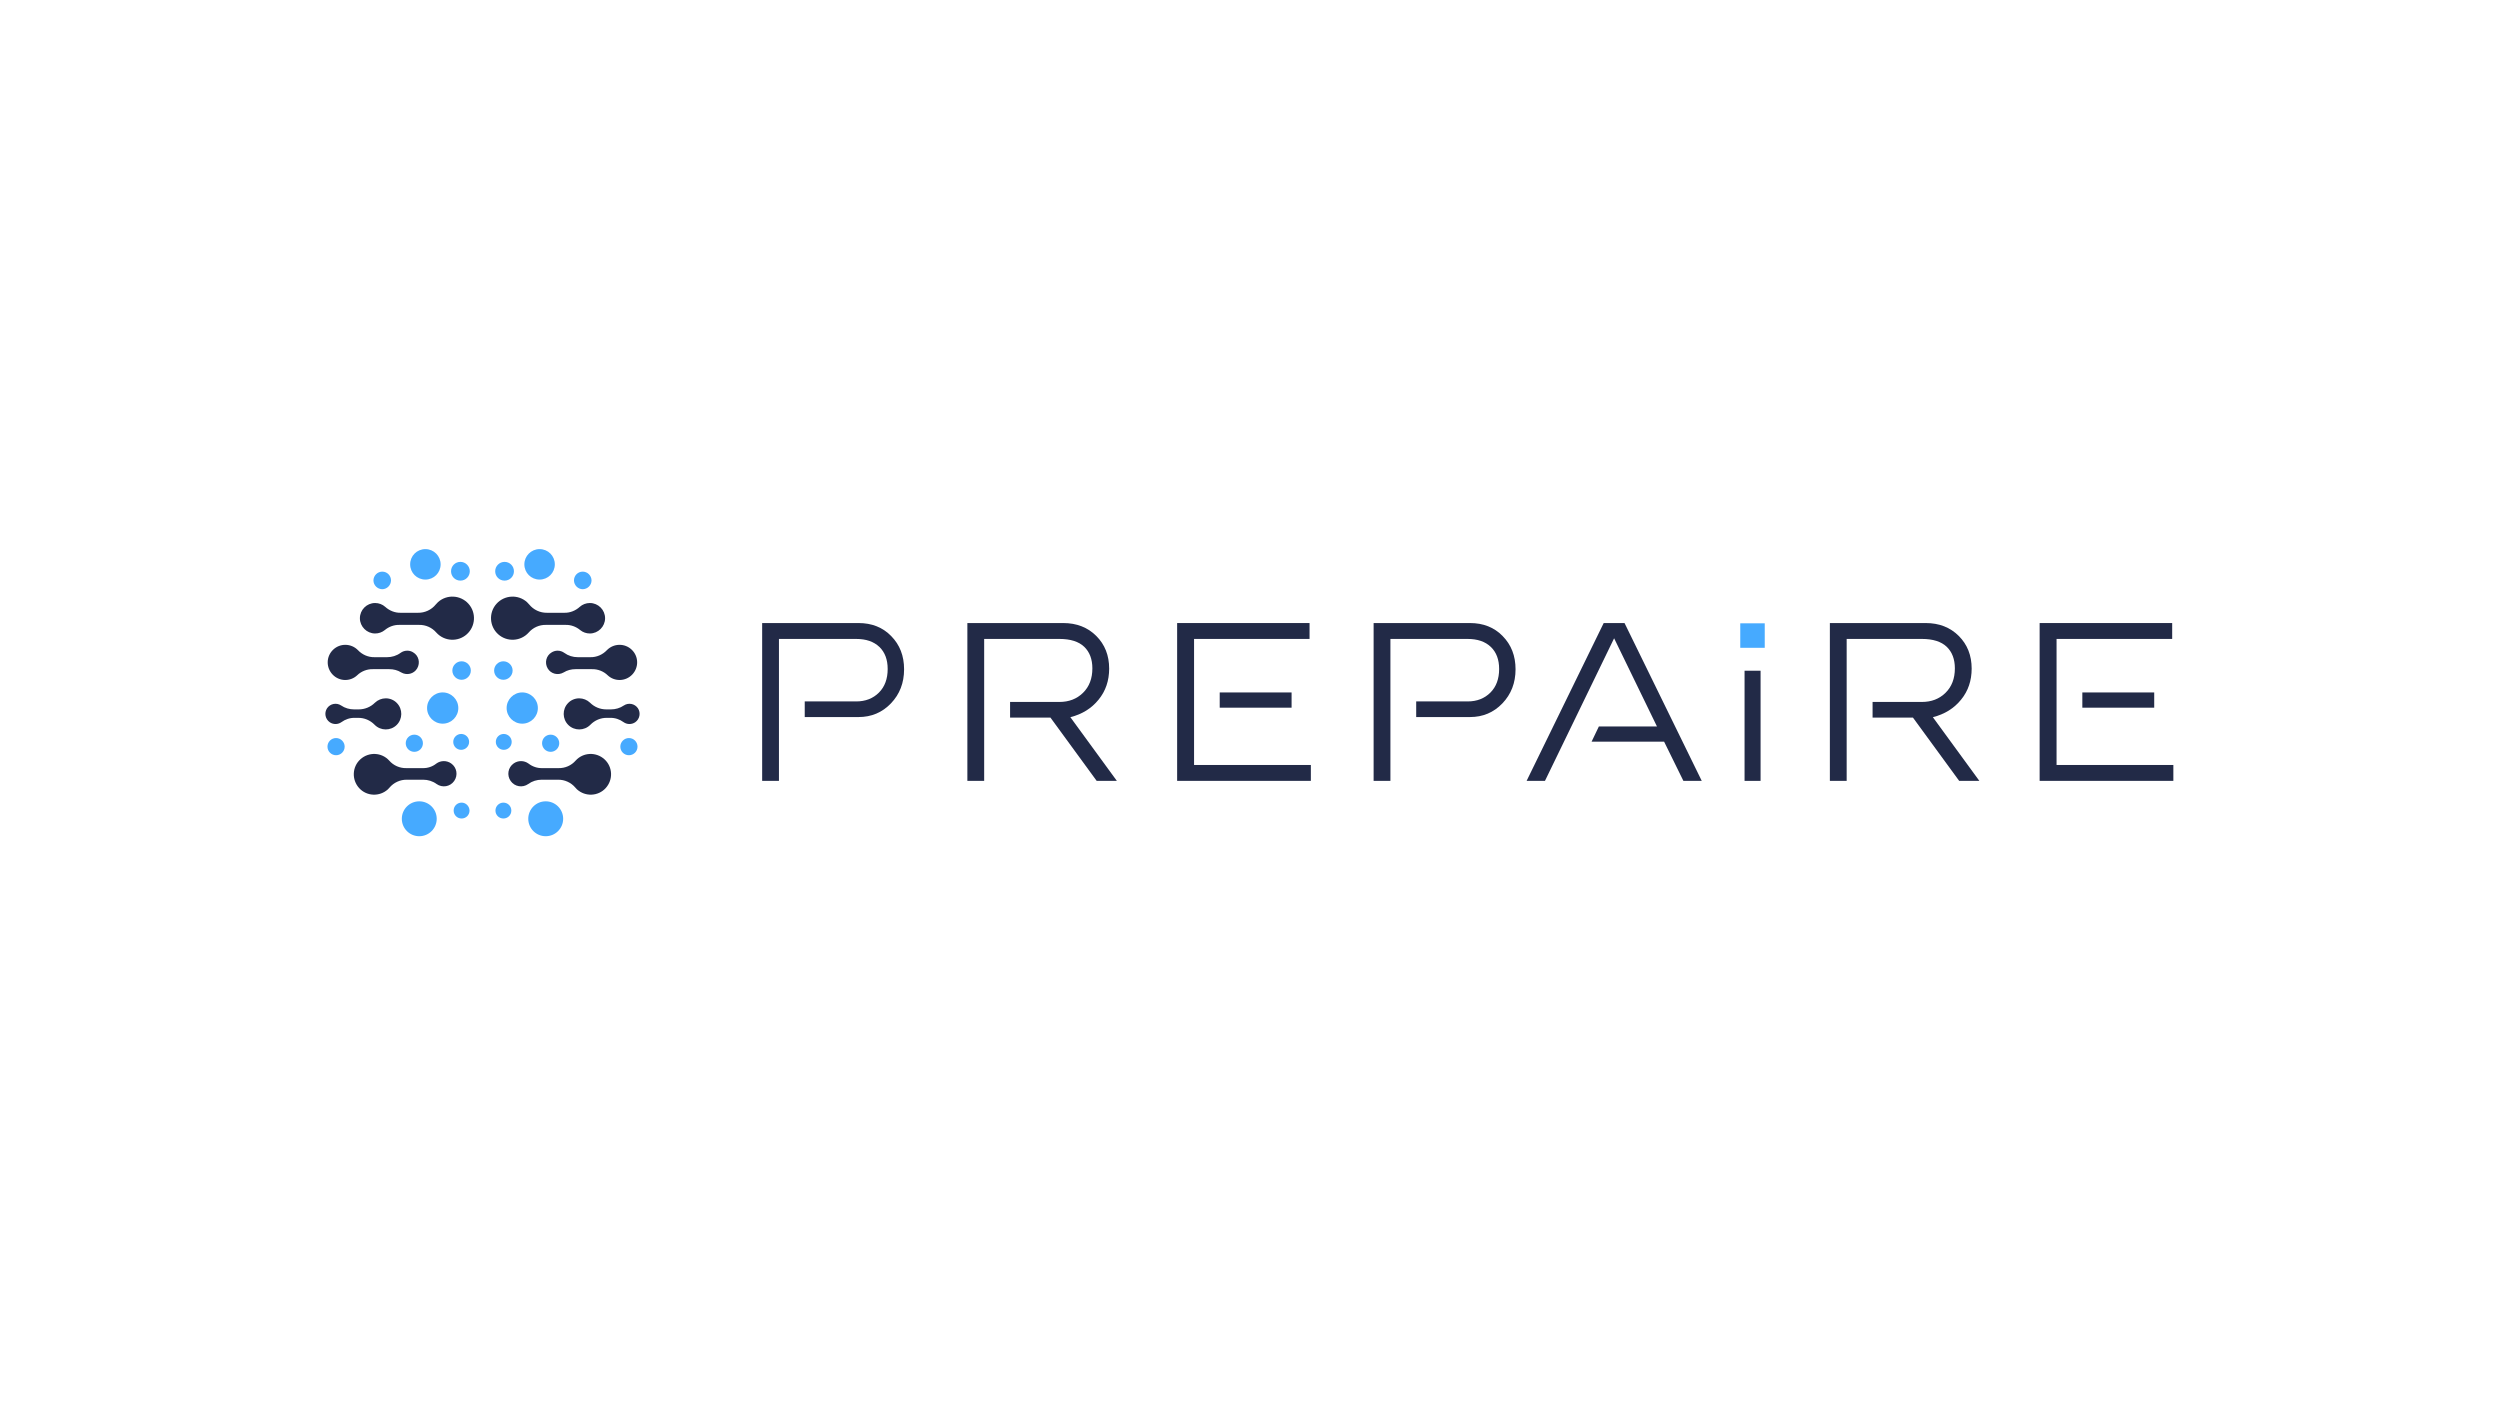 <?xml version="1.0" encoding="utf-8"?>
<!-- Generator: Adobe Illustrator 26.2.0, SVG Export Plug-In . SVG Version: 6.00 Build 0)  -->
<svg version="1.1" id="Layer_1" xmlns="http://www.w3.org/2000/svg" xmlns:xlink="http://www.w3.org/1999/xlink" x="0px" y="0px"
	 viewBox="0 0 1920 1080" style="enable-background:new 0 0 1920 1080;" xml:space="preserve">
<style type="text/css">
	.st0{enable-background:new    ;}
	.st1{fill:#222A47;}
	.st2{fill:#46AAFF;}
	.st3{fill-rule:evenodd;clip-rule:evenodd;fill:#222A47;}
	.st4{fill-rule:evenodd;clip-rule:evenodd;fill:#46AAFF;}
</style>
<g>
	<g id="Group_228" transform="translate(-682.58 -551.688)">
		<g id="Group_111" transform="translate(88.817 60.688)">
			<g class="st0">
				<path class="st1" d="M1251.2,981.7H1192v109h-12.9V969.5h74c10.2,0,18.6,3.3,25.1,10c6.6,6.7,9.9,15.2,9.9,25.5
					c0,10.5-3.4,19.2-10.1,26.2c-6.7,7-15,10.5-24.9,10.5h-41.3v-12h39.5c7.2,0,13-2.3,17.5-6.8c4.5-4.5,6.7-10.6,6.7-18.1
					c0-7.2-2.1-12.8-6.3-16.9C1264.8,983.7,1258.9,981.7,1251.2,981.7z"/>
				<path class="st1" d="M1336.5,969.5h73.8c10.3,0,18.8,3.3,25.4,9.9c6.6,6.6,9.9,15,9.9,25.1c0,9.2-2.7,17.2-8.1,23.8
					c-5.4,6.7-12.6,11.2-21.7,13.5l35.7,48.9h-15.5l-35.5-48.6h-31v-12h37.8c7.4,0,13.4-2.3,18.2-7c4.8-4.7,7.2-11,7.2-18.8
					c0-7-2.1-12.6-6.3-16.6c-4.2-4-10.6-6-19-6h-57.8v109h-12.9V969.5z"/>
				<path class="st1" d="M1510.8,981.7v96.8h89.7v12.2h-102.7V969.5h101.7v12.2H1510.8z M1530.5,1022.8h55.2v11.7h-55.2V1022.8z"/>
				<path class="st1" d="M1720.8,981.7h-59.2v109h-12.9V969.5h74c10.2,0,18.6,3.3,25.1,10c6.6,6.7,9.9,15.2,9.9,25.5
					c0,10.5-3.4,19.2-10.1,26.2c-6.7,7-15,10.5-24.9,10.5h-41.3v-12h39.5c7.2,0,13-2.3,17.5-6.8c4.5-4.5,6.7-10.6,6.7-18.1
					c0-7.2-2.1-12.8-6.3-16.9C1734.4,983.7,1728.5,981.7,1720.8,981.7z"/>
				<path class="st1" d="M1900.7,1090.7h-14.1l-14.8-30.1h-55.7l5.6-11.7h44.6l-32.9-67.7l-53.1,109.5h-14.1l59.2-121.2h16
					L1900.7,1090.7z"/>
			</g>
		</g>
		<g id="Group_112" transform="translate(438.817 60.688)">
			<g class="st0">
				<path class="st1" d="M1648.9,969.5h73.8c10.3,0,18.8,3.3,25.4,9.9c6.6,6.6,9.9,15,9.9,25.1c0,9.2-2.7,17.2-8.1,23.8
					c-5.4,6.7-12.6,11.2-21.7,13.5l35.7,48.9h-15.5l-35.5-48.6h-31v-12h37.8c7.4,0,13.4-2.3,18.2-7c4.8-4.7,7.2-11,7.2-18.8
					c0-7-2.1-12.6-6.3-16.6c-4.2-4-10.6-6-19-6h-57.8v109h-12.9V969.5z"/>
				<path class="st1" d="M1823.2,981.7v96.8h89.7v12.2h-102.7V969.5H1912v12.2H1823.2z M1843,1022.8h55.2v11.7H1843V1022.8z"/>
			</g>
		</g>
		<rect id="Rectangle_106" x="2022.4" y="1066.8" class="st1" width="12.3" height="84.6"/>
		<rect id="Rectangle_107" x="2019.1" y="1030.4" class="st2" width="18.8" height="18.8"/>
	</g>
	<g id="Group_230" transform="translate(-652.589 -492.863)">
		<g id="Group_210" transform="translate(652.589 499.579)">
			<path id="Path_184" class="st3" d="M288.1,456.4c-6.5,0-11.7,5.3-11.7,11.7s5.3,11.7,11.7,11.7c2.7,0,5.3-0.9,7.4-2.6
				c3.1-2.6,7.1-4.1,11.2-4h15.2c5.1-0.1,9.9,2.1,13.2,5.9c6.1,6.8,16.6,7.4,23.4,1.3c6.8-6.1,7.4-16.6,1.3-23.4
				c-6.1-6.8-16.6-7.4-23.4-1.3c-0.6,0.6-1.2,1.2-1.7,1.8c-3.3,4.1-8.4,6.5-13.7,6.4h-13.3c-4.4,0.1-8.6-1.6-11.9-4.6
				C293.8,457.5,291,456.4,288.1,456.4 M312.8,493c-1.9,0-3.7,0.6-5.2,1.7c-3,2.2-6.6,3.3-10.3,3.3h-9.7c-4.8,0.1-9.4-1.9-12.7-5.4
				c-5.2-5.3-13.7-5.5-19.1-0.3s-5.5,13.7-0.3,19.1c5.1,5.3,13.5,5.5,18.8,0.5c3.2-3.1,7.6-4.8,12-4.7h12.7c3.2,0,6.4,0.8,9.1,2.5
				c4.3,2.5,9.8,1.2,12.3-3.1s1.2-9.8-3.1-12.3C316.1,493.5,314.5,493,312.8,493 M324.6,583.2H312c-5,0.1-9.8-2-13.1-5.8
				c-5.8-6.4-15.7-6.8-22.1-1s-6.8,15.7-1,22.1s15.7,6.8,22.1,1c0.4-0.4,0.8-0.8,1.2-1.3c3.3-3.9,8.2-6.2,13.4-6.1h12.5
				c3.7,0,7.3,1.1,10.3,3.3c4.4,3.1,10.4,2.1,13.5-2.3c3.1-4.4,2.1-10.4-2.3-13.5c-3.4-2.4-8-2.4-11.4,0.1
				C332.1,582.1,328.4,583.3,324.6,583.2 M296.3,529.6c-3.1,0-6.1,1.2-8.4,3.4c-3.3,3.3-7.8,5.1-12.4,5.1h-3.6c-3.5,0-7-1-9.9-3
				c-3.6-2.4-8.4-1.4-10.8,2.1c-2.4,3.6-1.4,8.4,2.1,10.8c2.7,1.8,6.2,1.8,8.9-0.1c3-2.2,6.6-3.4,10.3-3.3h2.5
				c4.8-0.1,9.4,1.9,12.7,5.3c4.6,4.7,12.2,4.8,16.9,0.2c4.7-4.6,4.8-12.2,0.2-16.9C302.6,530.9,299.5,529.6,296.3,529.6"/>
			<path id="Path_296" class="st4" d="M326.7,415c-6.5,0-11.7,5.2-11.7,11.7c0,6.5,5.2,11.7,11.7,11.7c6.5,0,11.7-5.2,11.7-11.7
				C338.4,420.3,333.2,415,326.7,415C326.7,415,326.7,415,326.7,415 M354.5,609.7c-3.4,0-6.1,2.7-6.1,6.1c0,3.4,2.7,6.1,6.1,6.1
				c3.4,0,6.1-2.7,6.1-6.1c0,0,0,0,0,0C360.5,612.4,357.8,609.7,354.5,609.7 M322,608.7c-7.4,0-13.4,6-13.4,13.4
				c0,7.4,6,13.4,13.4,13.4c7.4,0,13.4-6,13.4-13.4C335.4,614.7,329.4,608.7,322,608.7C322,608.7,322,608.7,322,608.7 M293.6,432.3
				c-3.7,0-6.7,3-6.8,6.7c0,3.7,3,6.7,6.7,6.8c3.7,0,6.7-3,6.8-6.7c0,0,0,0,0,0C300.3,435.3,297.3,432.3,293.6,432.3 M353.6,424.8
				c-4,0-7.2,3.2-7.2,7.2s3.2,7.2,7.2,7.2c4,0,7.2-3.2,7.2-7.2c0,0,0,0,0,0C360.8,428.1,357.6,424.8,353.6,424.8"/>
			<g id="Group_200" transform="translate(33.287 36.66)">
				<path id="Path_184-2" class="st4" d="M306.7,488.4c-6.6,0-12,5.4-12,12s5.4,12,12,12s12-5.4,12-12l0,0
					C318.7,493.8,313.3,488.4,306.7,488.4C306.7,488.4,306.7,488.4,306.7,488.4"/>
				<g id="Group_223" transform="translate(8.213 0)">
					<path id="Path_184-3" class="st4" d="M313,464.5c-3.9,0-7.1,3.2-7.1,7.1c0,3.9,3.2,7.1,7.1,7.1c3.9,0,7.1-3.2,7.1-7.1
						C320.1,467.7,316.9,464.5,313,464.5L313,464.5"/>
				</g>
				<path id="Path_297" class="st4" d="M320.9,520.3c-3.3,0-6.1,2.7-6.1,6.1s2.7,6.1,6.1,6.1c3.3,0,6.1-2.7,6.1-6.1
					C327,523,324.3,520.3,320.9,520.3C320.9,520.3,320.9,520.3,320.9,520.3"/>
			</g>
			<path id="Path_298" class="st4" d="M258.1,560.1c-3.7,0-6.6,3-6.6,6.6c0,3.7,3,6.6,6.6,6.6c3.7,0,6.6-3,6.6-6.6c0,0,0,0,0,0
				C264.7,563.1,261.7,560.1,258.1,560.1 M318.2,557.5c-3.7,0-6.6,3-6.6,6.6c0,3.7,3,6.6,6.6,6.6c3.7,0,6.6-3,6.6-6.6l0,0
				C324.8,560.4,321.8,557.5,318.2,557.5"/>
		</g>
		<g id="Group_224" transform="translate(706.694 499.579)">
			<path id="Path_184-4" class="st3" d="M398.9,456.4c6.5,0,11.7,5.3,11.7,11.7s-5.3,11.7-11.7,11.7c-2.7,0-5.3-0.9-7.4-2.6
				c-3.1-2.6-7.1-4.1-11.2-4h-15.2c-5.1-0.1-9.9,2.1-13.2,5.9c-6.1,6.8-16.6,7.4-23.4,1.3c-6.8-6.1-7.4-16.6-1.3-23.4
				c6.1-6.8,16.6-7.4,23.4-1.3c0.6,0.6,1.2,1.2,1.7,1.8c3.3,4.1,8.4,6.5,13.7,6.4h13.3c4.4,0.1,8.6-1.6,11.9-4.6
				C393.2,457.5,396,456.4,398.9,456.4 M374.1,493c1.9,0,3.7,0.6,5.2,1.7c3,2.2,6.6,3.3,10.3,3.3h9.7c4.8,0.1,9.4-1.9,12.7-5.4
				c5.2-5.3,13.7-5.5,19.1-0.3s5.5,13.7,0.3,19.1c-5.1,5.3-13.5,5.5-18.8,0.5c-3.2-3.1-7.6-4.8-12-4.7h-12.7c-3.2,0-6.4,0.8-9.1,2.5
				c-4.3,2.5-9.8,1.2-12.3-3.1s-1.2-9.8,3.1-12.3C370.9,493.5,372.5,493,374.1,493 M362.4,583.2h12.5c5,0.1,9.8-2,13.1-5.8
				c5.8-6.4,15.7-6.8,22.1-1s6.8,15.7,1,22.1c-5.8,6.4-15.7,6.8-22.1,1c-0.4-0.4-0.8-0.8-1.2-1.3c-3.3-3.9-8.2-6.2-13.4-6.1h-12.5
				c-3.7,0-7.3,1.1-10.3,3.3c-4.4,3.1-10.4,2.1-13.5-2.3c-3.1-4.4-2.1-10.4,2.3-13.5c3.4-2.4,8-2.4,11.4,0.1
				C354.9,582.1,358.6,583.3,362.4,583.2 M390.7,529.6c3.1,0,6.1,1.2,8.4,3.4c3.3,3.3,7.8,5.1,12.4,5.1h3.6c3.5,0,7-1,9.9-3
				c3.6-2.4,8.4-1.4,10.8,2.1c2.4,3.6,1.4,8.4-2.1,10.8c-2.7,1.8-6.2,1.8-8.9-0.1c-3-2.2-6.6-3.4-10.3-3.3h-2.5
				c-4.8-0.1-9.4,1.9-12.7,5.3c-4.6,4.7-12.2,4.8-16.9,0.2c-4.7-4.6-4.8-12.2-0.2-16.9C384.4,530.9,387.5,529.6,390.7,529.6"/>
			<path id="Path_296-2" class="st4" d="M360.3,415c6.5,0,11.7,5.2,11.7,11.7c0,6.5-5.2,11.7-11.7,11.7c-6.5,0-11.7-5.2-11.7-11.7
				C348.6,420.3,353.8,415,360.3,415C360.3,415,360.3,415,360.3,415 M332.5,609.7c3.4,0,6.1,2.7,6.1,6.1c0,3.4-2.7,6.1-6.1,6.1
				c-3.4,0-6.1-2.7-6.1-6.1c0,0,0,0,0,0C326.4,612.4,329.2,609.7,332.5,609.7 M365,608.7c7.4,0,13.4,6,13.4,13.4
				c0,7.4-6,13.4-13.4,13.4c-7.4,0-13.4-6-13.4-13.4C351.6,614.7,357.6,608.7,365,608.7C365,608.7,365,608.7,365,608.7 M393.4,432.3
				c3.7,0,6.7,3,6.8,6.7c0,3.7-3,6.7-6.7,6.8c-3.7,0-6.7-3-6.8-6.7c0,0,0,0,0,0C386.7,435.3,389.7,432.3,393.4,432.3 M333.4,424.8
				c4,0,7.2,3.2,7.2,7.2c0,4-3.2,7.2-7.2,7.2c-4,0-7.2-3.2-7.2-7.2c0,0,0,0,0,0C326.2,428.1,329.4,424.8,333.4,424.8"/>
			<g id="Group_200-2" transform="translate(1.081 36.66)">
				<path id="Path_184-5" class="st4" d="M345.9,488.4c6.6,0,12,5.4,12,12s-5.4,12-12,12c-6.6,0-12-5.4-12-12l0,0
					C333.9,493.8,339.3,488.4,345.9,488.4C345.9,488.4,345.9,488.4,345.9,488.4"/>
				<g id="Group_223-2" transform="translate(0 0)">
					<path id="Path_184-6" class="st4" d="M331.4,464.5c3.9,0,7.1,3.2,7.1,7.1c0,3.9-3.2,7.1-7.1,7.1s-7.1-3.2-7.1-7.1
						C324.3,467.7,327.5,464.5,331.4,464.5L331.4,464.5"/>
				</g>
				<path id="Path_297-2" class="st4" d="M331.7,520.3c3.3,0,6.1,2.7,6.1,6.1s-2.7,6.1-6.1,6.1c-3.3,0-6.1-2.7-6.1-6.1
					C325.6,523,328.3,520.3,331.7,520.3C331.7,520.3,331.7,520.3,331.7,520.3"/>
			</g>
			<path id="Path_298-2" class="st4" d="M428.9,560.1c3.7,0,6.6,3,6.6,6.6c0,3.7-3,6.6-6.6,6.6c-3.7,0-6.6-3-6.6-6.6c0,0,0,0,0,0
				C422.3,563.1,425.3,560.1,428.9,560.1 M368.8,557.5c3.7,0,6.6,3,6.6,6.6s-3,6.6-6.6,6.6c-3.7,0-6.6-3-6.6-6.6
				C362.2,560.4,365.1,557.5,368.8,557.5"/>
		</g>
	</g>
</g>
</svg>
